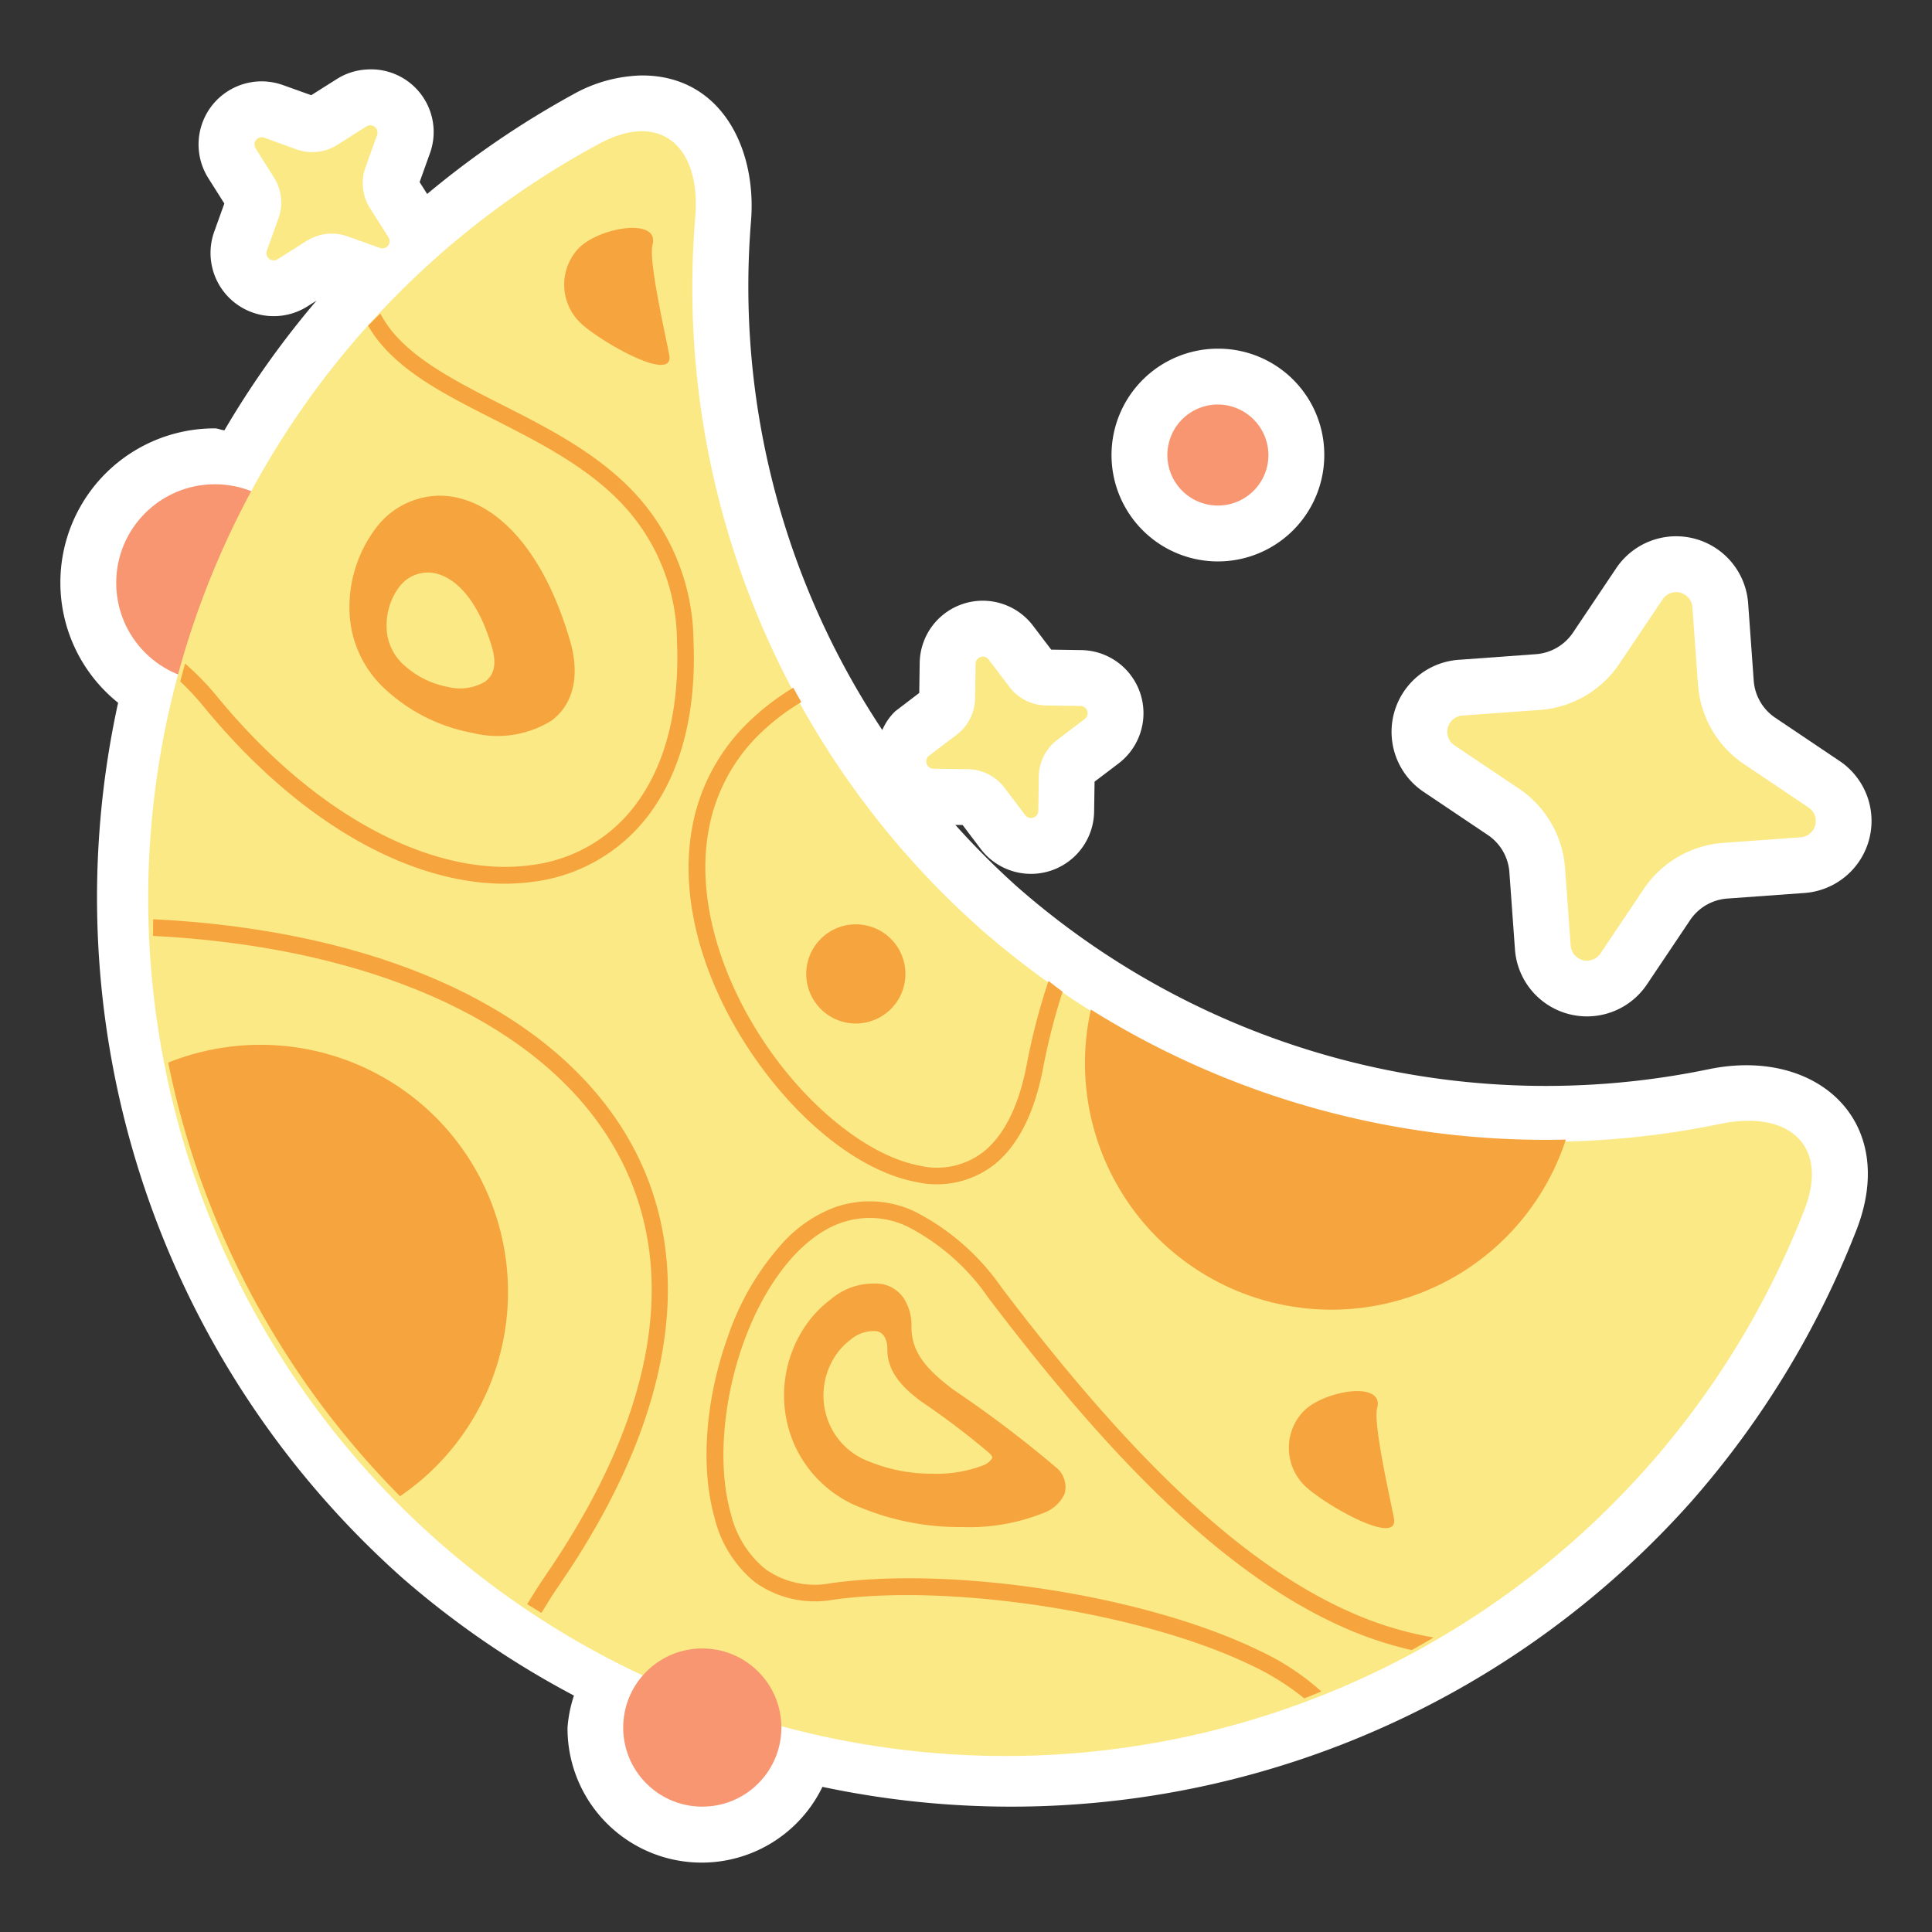 <svg height="512" viewBox="0 0 128 128" width="512" xmlns="http://www.w3.org/2000/svg"><rect x="0" y="0" width="128" height="128" fill="#333333" stroke="none"/><path d="m113.2 70.84a53.1 53.1 0 0 1 -45.842-12.118l-.006-.006a53.282 53.282 0 0 1 -4.058-4.064l.482.006 1.2 1.589a4.184 4.184 0 0 0 7.512-2.469l.03-1.991 1.581-1.2a4.182 4.182 0 0 0 -2.461-7.517l-1.993-.03-1.206-1.587a4.178 4.178 0 0 0 -7.507 2.467l-.03 1.99-1.585 1.21a3.752 3.752 0 0 0 -.862 1.246 53.082 53.082 0 0 1 -8.7-33.7c.401-4.866-2.019-9.718-7.294-9.666a9.72 9.72 0 0 0 -4.486 1.251 60.341 60.341 0 0 0 -9.675 6.6l-.5-.785.672-1.876a4.152 4.152 0 0 0 -4.248-5.581 4.108 4.108 0 0 0 -1.92.635l-1.683 1.063-1.868-.668a4.179 4.179 0 0 0 -4.953 6.161l1.063 1.684-.674 1.878a4.185 4.185 0 0 0 6.172 4.942l.609-.386a60.223 60.223 0 0 0 -6.1 8.59c-.218-.014-.419-.127-.638-.127a10.213 10.213 0 0 0 -10.232 10.237v.01a10.2 10.2 0 0 0 3.825 7.933 60.327 60.327 0 0 0 18.9 58.04 59.974 59.974 0 0 0 11.3 7.735 8.873 8.873 0 0 0 -.425 2.114v.014a8.887 8.887 0 0 0 16.888 3.92 60.318 60.318 0 0 0 57.633-18.979l.006-.008.006-.007a60.481 60.481 0 0 0 10.858-17.89c2.833-7.263-2.666-12.139-9.791-10.66z" fill="#fff" fill-rule="evenodd"/><path d="m80.686 23.1a7.048 7.048 0 1 0 7.051 7.047 7.024 7.024 0 0 0 -7.051-7.047z" fill="#fff" fill-rule="evenodd"/><path d="m121.888 50.425-4.27-2.87a3.25 3.25 0 0 1 -1.429-2.459l-.37-5.124a4.783 4.783 0 0 0 -8.741-2.327l-2.865 4.27a3.252 3.252 0 0 1 -2.465 1.427l-5.13.374a4.784 4.784 0 0 0 -2.32 8.733l4.272 2.871a3.249 3.249 0 0 1 1.43 2.459l.371 5.136a4.784 4.784 0 0 0 8.736 2.316l2.868-4.272a3.252 3.252 0 0 1 2.461-1.427l5.132-.371a4.785 4.785 0 0 0 2.32-8.736z" fill="#fff" fill-rule="evenodd"/><circle cx="14.236" cy="38.619" fill="#f79670" r="6.536"/><g fill-rule="evenodd"><path d="m113.957 74.462a56.8 56.8 0 0 1 -49.057-12.978 56.8 56.8 0 0 1 -18.837-47.122c.384-4.605-2.264-7.043-6.333-4.855a56.8 56.8 0 1 0 79.814 70.653c1.678-4.305-1.064-6.637-5.587-5.698z" fill="#fbe986"/><path d="m28.119 73.319a16.445 16.445 0 0 0 -16.975-2.919 56.805 56.805 0 0 0 15.361 28.729 16.378 16.378 0 0 0 1.614-25.81z" fill="#f6a43d"/><path d="m72.273 66.887a16.331 16.331 0 0 0 31.467 8.613 56.8 56.8 0 0 1 -31.467-8.613z" fill="#f6a43d"/><path d="m10.148 60.896h-.001z" fill="#f6a43d"/><path d="m66.369 85.32a15.638 15.638 0 0 0 -5.753-5.046 6.95 6.95 0 0 0 -5.313-.285 8.923 8.923 0 0 0 -3.291 2.187 17.718 17.718 0 0 0 -3.8 6.415c-1.425 3.972-1.857 8.493-.864 11.991a7.88 7.88 0 0 0 2.68 4.25 6.832 6.832 0 0 0 5.2 1.149c7.882-1.087 20.5.868 27.693 4.36a17.037 17.037 0 0 1 3.492 2.182q.569-.225 1.13-.461a16.7 16.7 0 0 0 -4.139-2.717c-7.5-3.641-20.116-5.591-28.327-4.459a5.653 5.653 0 0 1 -4.379-.937 6.786 6.786 0 0 1 -2.281-3.671c-.9-3.169-.516-7.529.841-11.312s3.686-6.948 6.421-7.935a5.747 5.747 0 0 1 4.481.252 14.617 14.617 0 0 1 5.326 4.707c7.712 10.158 15.3 18.147 23.409 21.776a24.478 24.478 0 0 0 4.629 1.556q.737-.406 1.46-.833a23.147 23.147 0 0 1 -5.636-1.734c-7.791-3.486-15.311-11.333-22.979-21.435z" fill="#f6a43d"/><path d="m41.494 32.1c-2.468-2.388-5.58-3.935-8.456-5.395s-5.506-2.844-7.07-4.763a7.443 7.443 0 0 1 -.768-1.165q-.411.4-.812.8a8.218 8.218 0 0 0 .721 1.061c1.778 2.18 4.546 3.588 7.426 5.052s5.886 2.972 8.189 5.2a13.35 13.35 0 0 1 4.126 9.61c.189 4.5-.775 8-2.493 10.469a10.158 10.158 0 0 1 -7.143 4.344c-5.916.83-13.839-2.638-20.9-11.249a18.116 18.116 0 0 0 -2.049-2.1c-.112.392-.219.787-.322 1.182a18.208 18.208 0 0 1 1.515 1.626c7.221 8.812 15.44 12.55 21.9 11.643a11.342 11.342 0 0 0 7.9-4.809c1.887-2.712 2.885-6.467 2.688-11.147a14.59 14.59 0 0 0 -4.452-10.359z" fill="#f6a43d"/><path d="m10.148 60.9c-.006.369-.009.738-.007 1.106 13.292.678 23.824 4.965 29.145 11.907 5.619 7.333 5.626 17.683-3.121 30.433-.454.661-.853 1.3-1.241 1.936q.47.294.945.577c.377-.618.764-1.24 1.208-1.887 8.908-12.984 9.015-24 3.087-31.732-5.62-7.34-16.487-11.668-30.016-12.34z" fill="#f6a43d"/><path d="m68.021 70.545c-.552 2.884-1.569 4.7-2.8 5.714a5 5 0 0 1 -4.343.958c-3.306-.637-7.25-3.774-10.1-7.953s-4.62-9.364-3.878-13.977a11.793 11.793 0 0 1 3.159-6.39 14.917 14.917 0 0 1 3.029-2.382q-.269-.472-.53-.951a16.238 16.238 0 0 0 -3.289 2.6 12.906 12.906 0 0 0 -3.461 6.946c-.808 5.013 1.086 10.425 4.058 14.778s7.014 7.686 10.806 8.417a6.187 6.187 0 0 0 5.257-1.192c1.5-1.232 2.6-3.312 3.18-6.359a41.8 41.8 0 0 1 1.291-5.048q-.471-.353-.934-.716a42.286 42.286 0 0 0 -1.445 5.555z" fill="#f6a43d"/><path d="m63.177 92.08c-1.77-1.34-2.783-2.445-2.789-4.15a3.363 3.363 0 0 0 -.509-1.914 2.276 2.276 0 0 0 -1.391-.937 4.37 4.37 0 0 0 -3.456 1.013 7.442 7.442 0 0 0 -1.544 1.572 8.177 8.177 0 0 0 -.982 7.754 7.955 7.955 0 0 0 4.587 4.491 17.2 17.2 0 0 0 6.619 1.262 13.288 13.288 0 0 0 5.432-.936 2.454 2.454 0 0 0 1.389-1.268 1.677 1.677 0 0 0 -.592-1.769 76.823 76.823 0 0 0 -6.764-5.118z" fill="#f6a43d"/><path d="m29.151 32.841a5.331 5.331 0 0 0 -4.151 2.023 8.686 8.686 0 0 0 -1.848 5.336 7.289 7.289 0 0 0 2.561 5.631 11.554 11.554 0 0 0 5.564 2.719 6.8 6.8 0 0 0 5.269-.811c1.35-1 1.934-2.844 1.224-5.278-1.933-6.63-5.399-9.596-8.619-9.62z" fill="#f6a43d"/><path d="m56.7 61.24a3.285 3.285 0 1 0 2.178.825 3.286 3.286 0 0 0 -2.178-.825z" fill="#f6a43d"/><path d="m91.241 93.292c.5-1.878-3.678-1.153-4.966.3a3.519 3.519 0 0 0 .3 4.966c1.455 1.288 6.15 3.919 5.774 2.013-.338-1.723-1.374-6.277-1.108-7.279z" fill="#f6a43d"/><path d="m43.23 16.226c.5-1.878-3.678-1.153-4.966.3a3.518 3.518 0 0 0 .3 4.966c1.454 1.288 6.149 3.919 5.773 2.013-.337-1.723-1.373-6.277-1.107-7.279z" fill="#f6a43d"/><path d="m28.352 37.931a2.394 2.394 0 0 0 -1.878.921 4.245 4.245 0 0 0 -.861 2.605 3.433 3.433 0 0 0 1.233 2.678 5.905 5.905 0 0 0 2.815 1.373 3.291 3.291 0 0 0 2.472-.343c.547-.405.812-1.077.46-2.287-1.043-3.578-2.82-4.937-4.241-4.947z" fill="#fbe986"/><path d="m60.978 92.813c-1.256-.951-2.184-1.949-2.189-3.413a1.558 1.558 0 0 0 -.217-.878.746.746 0 0 0 -.487-.325 2.345 2.345 0 0 0 -1.729.556 4.412 4.412 0 0 0 -.891.9 4.767 4.767 0 0 0 -.565 4.574 4.625 4.625 0 0 0 2.7 2.61 10.98 10.98 0 0 0 4.2.8 8.623 8.623 0 0 0 3.36-.562 1.152 1.152 0 0 0 .559-.444c.033-.09.042-.16-.2-.382a53.011 53.011 0 0 0 -4.541-3.436z" fill="#fbe986"/><path d="m119.823 53.5-4.27-2.869a6.954 6.954 0 0 1 -3.056-5.266l-.371-5.13a1.078 1.078 0 0 0 -1.973-.524l-2.869 4.27a6.95 6.95 0 0 1 -5.266 3.055l-5.13.372a1.08 1.08 0 0 0 -.525 1.973l4.27 2.869a6.951 6.951 0 0 1 3.056 5.266l.372 5.13a1.08 1.08 0 0 0 1.973.524l2.866-4.27a6.956 6.956 0 0 1 5.266-3.056l5.131-.371a1.08 1.08 0 0 0 .526-1.973z" fill="#fbe986"/><path d="m71.586 46.772-2.286-.034a3.091 3.091 0 0 1 -2.417-1.222l-1.383-1.822a.48.48 0 0 0 -.863.283l-.037 2.288a3.092 3.092 0 0 1 -1.222 2.417l-1.823 1.384a.481.481 0 0 0 .283.863l2.289.033a3.094 3.094 0 0 1 2.417 1.222l1.383 1.823a.481.481 0 0 0 .863-.284l.033-2.288a3.092 3.092 0 0 1 1.222-2.417l1.823-1.383a.48.48 0 0 0 -.284-.863z" fill="#fbe986"/><path d="m24.512 13.789a3.094 3.094 0 0 1 -.3-2.692l.772-2.154a.48.48 0 0 0 -.708-.568l-1.931 1.225a3.1 3.1 0 0 1 -2.693.3l-2.152-.78a.48.48 0 0 0 -.568.708l1.221 1.935a3.1 3.1 0 0 1 .3 2.693l-.772 2.154a.48.48 0 0 0 .708.568l1.936-1.221a3.094 3.094 0 0 1 2.692-.3l2.154.772a.48.48 0 0 0 .568-.708z" fill="#fbe986"/><path d="m80.689 26.8a3.347 3.347 0 1 0 3.347 3.347 3.363 3.363 0 0 0 -3.347-3.347z" fill="#f79670"/></g><circle cx="46.546" cy="114.462" fill="#f79670" r="5.241" transform="matrix(.707 -.707 .707 .707 -67.304 66.438)"/></svg>
